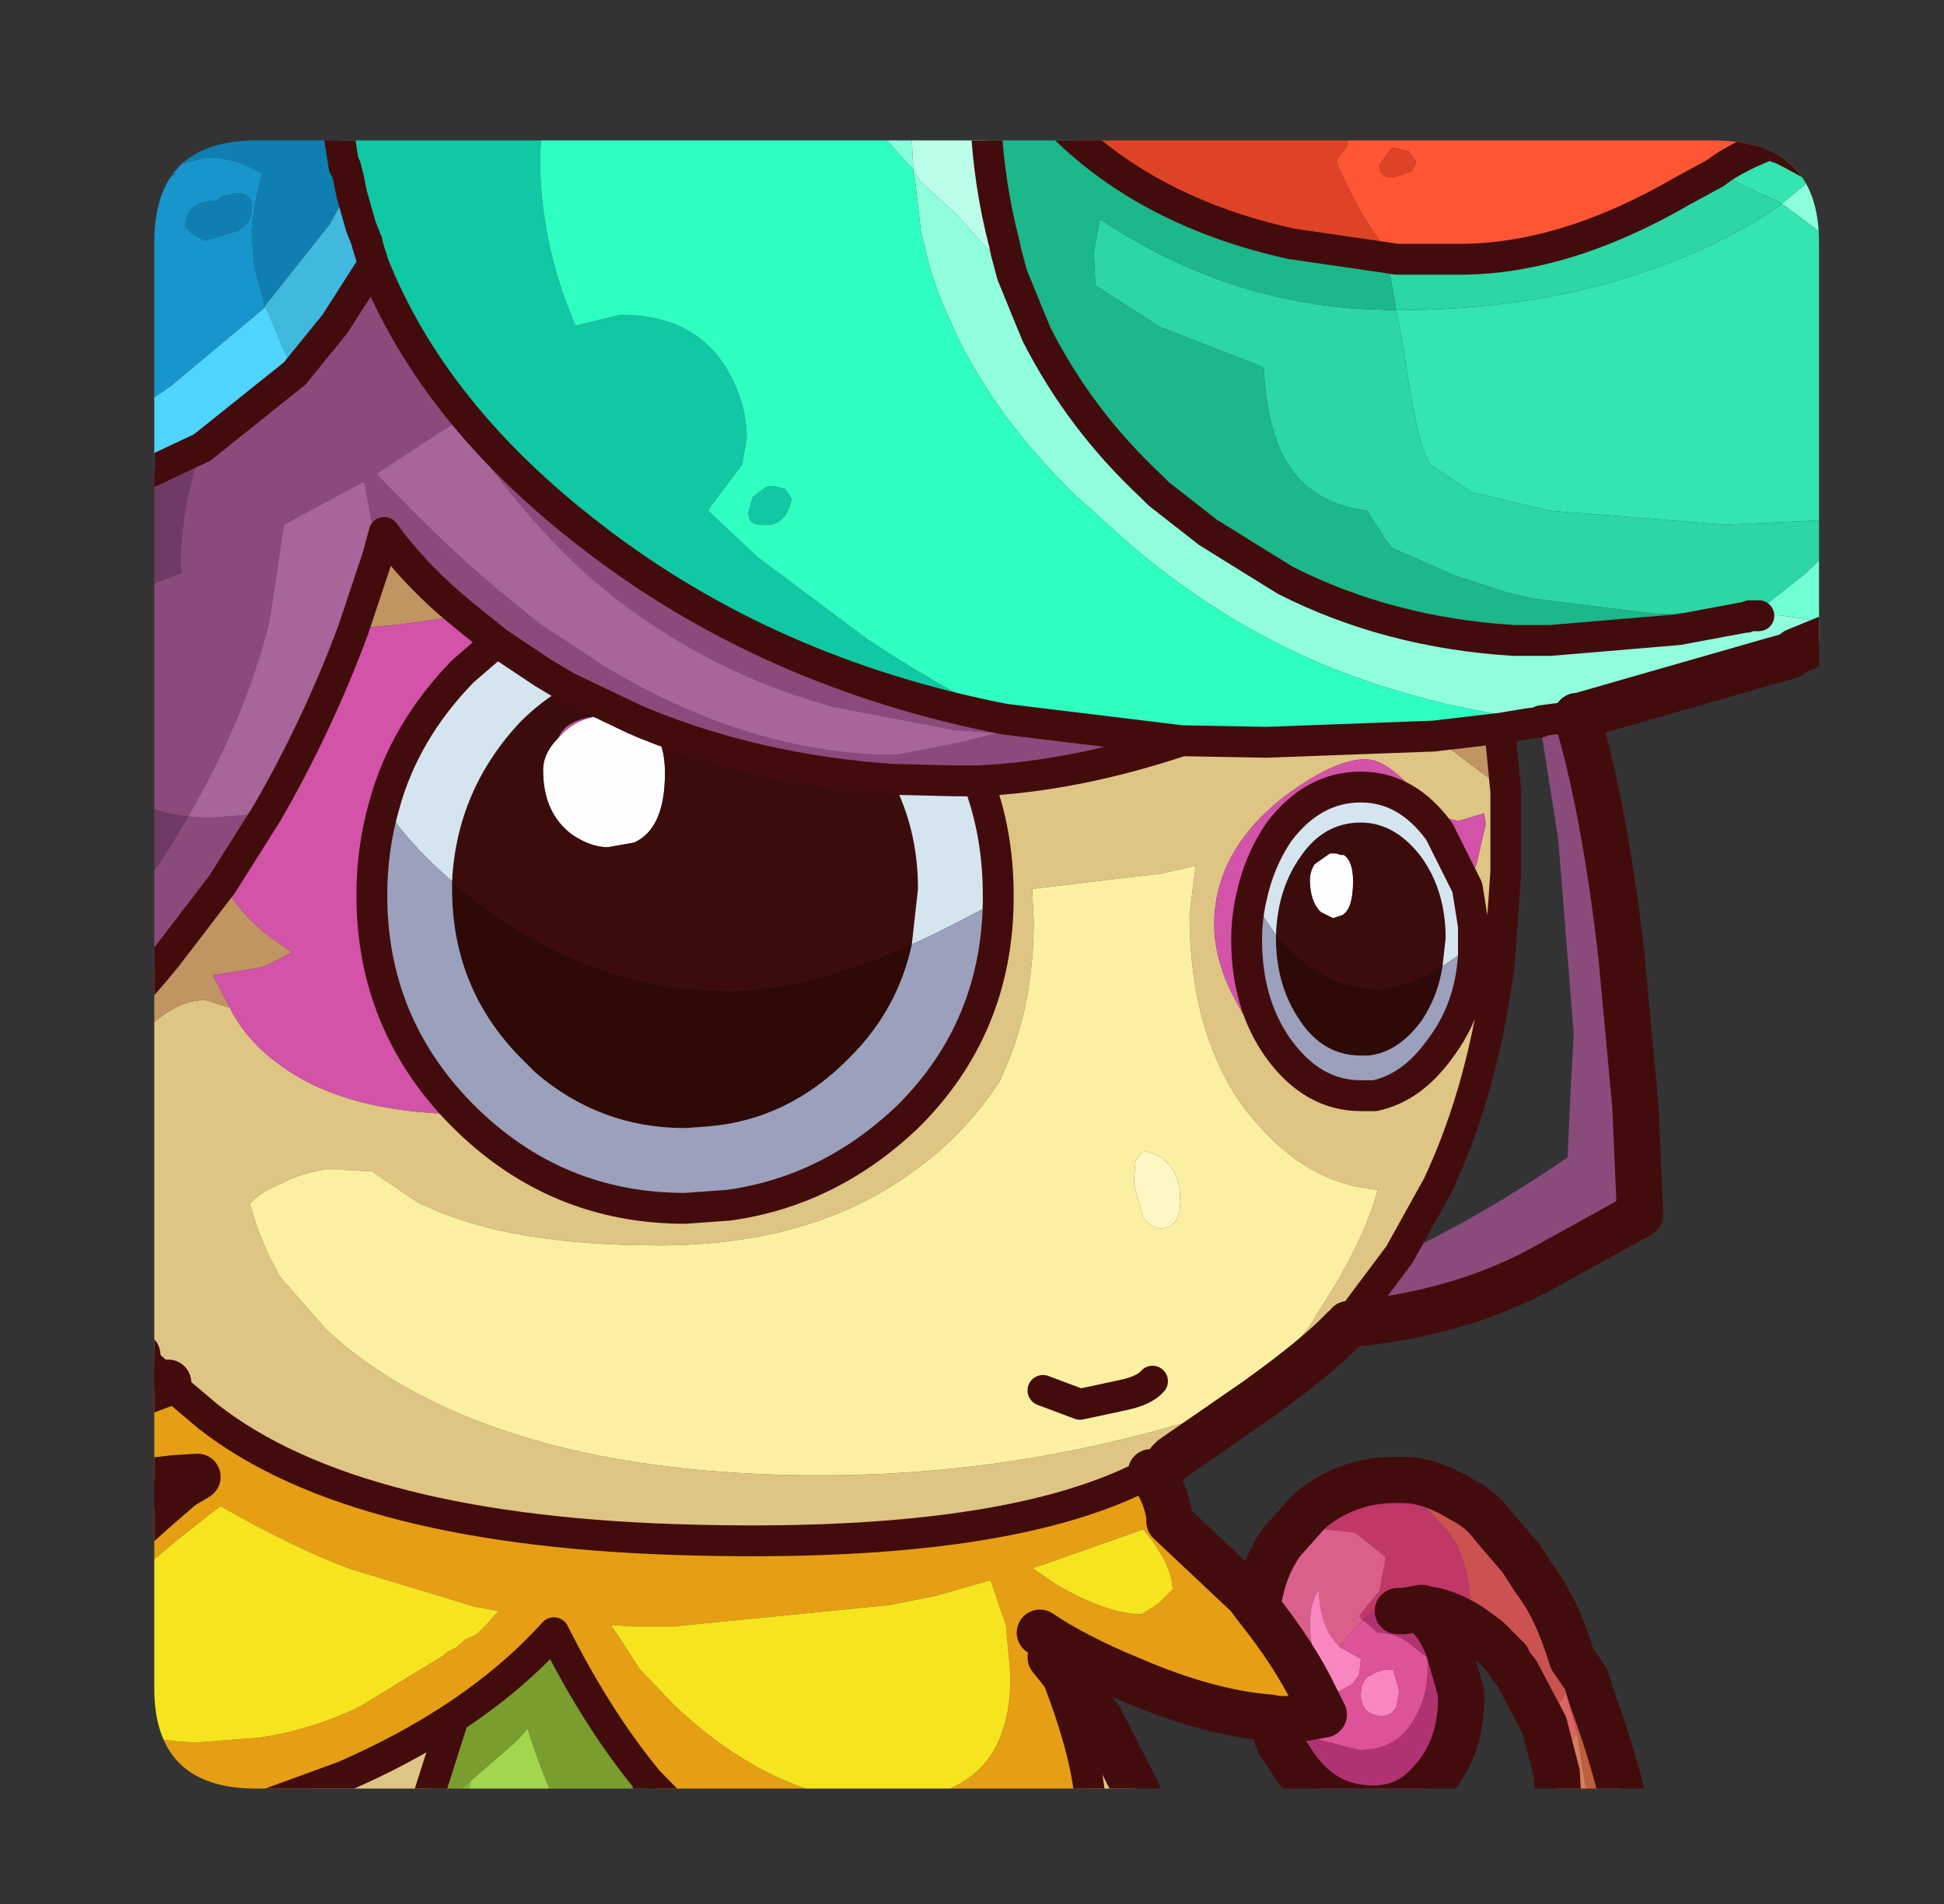 <?xml version="1.0" encoding="UTF-8" standalone="no"?>
<svg xmlns:ffdec="https://www.free-decompiler.com/flash" xmlns:xlink="http://www.w3.org/1999/xlink" ffdec:objectType="frame" height="61.7px" width="63.0px" xmlns="http://www.w3.org/2000/svg">
  <rect width="100%" height="100%" fill="#333333" stroke="none"/>
  <g transform="matrix(1.0, 0.0, 0.0, 1.0, 5.0, 4.55)">
    <clipPath id="clipPath0" transform="matrix(1.0, 0.0, 0.0, 1.0, 0.0, 0.0)">
      <path d="M50.5 0.0 Q53.95 0.0 53.95 3.3 L53.95 50.15 Q53.95 53.4 50.5 53.4 L3.3 53.4 Q0.0 53.4 0.0 50.15 L0.0 3.3 Q0.0 0.0 3.3 0.0 L50.5 0.0" fill="#000000" fill-rule="evenodd" stroke="none"/>
    </clipPath>
    <g clip-path="url(#clipPath0)">
      <use ffdec:characterId="94" height="61.7" transform="matrix(1.0, 0.0, 0.0, 1.0, -5.0, -4.55)" width="63.0" xlink:href="#shape1"/>
    </g>
    <use ffdec:characterId="95" height="53.4" transform="matrix(1.0, 0.0, 0.0, 1.0, 0.0, 0.0)" width="53.95" xlink:href="#shape2"/>
  </g>
  <defs>
    <g id="shape1" transform="matrix(1.0, 0.0, 0.0, 1.0, 5.0, 4.55)">
      <path d="M24.6 -1.2 Q24.25 -1.25 24.0 -1.5 23.75 -1.85 23.75 -2.35 L23.8 -2.8 23.95 -2.95 24.3 -3.2 24.65 -3.25 24.75 -3.2 25.1 -3.0 25.2 -2.9 25.3 -2.8 25.55 -2.15 25.55 -2.0 25.45 -1.45 Q25.3 -1.2 24.75 -1.2 L24.6 -1.2 M15.55 18.75 L15.9 18.9 Q16.55 19.3 16.55 20.5 16.55 22.3 15.55 22.75 L14.7 22.9 Q14.15 22.9 13.55 22.5 12.6 21.8 12.6 20.4 12.6 19.85 13.1 19.35 L13.15 19.3 Q13.65 18.75 14.4 18.65 L14.7 18.6 15.1 18.65 15.5 18.75 15.55 18.75 M37.45 23.95 Q37.45 23.7 37.6 23.45 L38.1 23.1 38.3 23.1 38.45 23.15 38.55 23.15 Q38.85 23.35 38.85 24.0 38.85 24.9 38.5 25.1 L38.2 25.2 37.8 25.0 Q37.45 24.65 37.45 23.95" fill="#ffffff" fill-rule="evenodd" stroke="none"/>
      <path d="M38.7 38.35 L38.55 38.5 Q37.7 39.4 35.75 40.8 L33.0 42.7 32.9 42.8 32.3 43.15 Q27.75 45.6 17.55 45.35 6.55 45.1 1.75 41.35 L0.45 40.25 0.4 40.2 -0.55 39.35 -0.7 38.95 Q-2.0 35.85 -2.0 33.35 -2.0 30.95 -0.65 29.2 L-0.25 28.8 Q0.7 27.85 1.65 27.85 L2.45 28.1 2.55 28.3 Q3.1 29.25 4.0 29.9 6.1 31.5 9.95 31.55 L10.0 31.6 Q13.0 34.6 17.2 34.6 L18.6 34.5 Q21.9 34.05 24.45 31.6 27.3 28.75 27.35 24.65 L27.35 24.45 Q27.35 22.45 26.7 20.75 29.85 20.6 33.3 19.45 L36.05 19.5 41.45 19.3 43.7 21.0 43.8 21.1 43.8 23.7 43.6 26.55 Q43.1 30.65 41.6 33.85 L40.35 36.1 38.7 38.3 38.7 38.35 M29.05 49.15 L30.65 51.15 31.85 53.5 31.85 53.95 31.75 55.15 31.15 55.15 30.25 55.05 30.35 54.25 Q30.35 52.65 29.35 50.0 L29.05 49.15 M32.25 55.05 L32.45 56.4 31.6 56.4 31.75 55.15 32.05 55.1 32.25 55.05 M7.9 56.4 L6.5 56.4 Q6.65 55.65 6.95 55.0 L6.55 55.15 6.3 55.35 Q4.35 56.5 2.5 56.35 L1.7 56.25 1.8 54.85 1.9 54.55 6.15 53.0 Q8.1 52.15 9.7 51.1 L8.65 54.4 7.9 56.4 M1.7 56.4 L1.1 56.4 1.2 56.0 1.45 56.15 1.7 56.25 1.7 56.4 M42.55 24.2 L42.85 23.45 43.15 22.15 43.1 21.8 42.25 22.05 41.45 21.85 40.75 21.0 Q39.9 20.05 39.25 20.05 38.2 20.05 36.5 21.35 34.35 23.1 34.35 25.4 34.35 26.45 34.9 27.6 L35.25 28.25 35.8 29.1 Q36.4 29.95 37.1 30.3 38.25 31.05 39.65 31.05 41.2 31.05 42.15 29.6 42.9 28.55 42.9 27.35 L42.85 26.75 42.75 26.4 42.75 26.05 42.85 25.75 43.0 25.4 42.85 25.45 42.75 25.45 42.55 24.2 M33.75 23.5 L32.65 23.75 28.45 24.25 28.5 25.3 Q28.5 28.15 27.45 30.35 L27.45 30.4 Q26.3 32.2 24.6 33.4 21.35 35.8 16.35 35.8 11.55 35.8 8.85 34.55 L8.6 34.45 7.05 33.4 6.05 33.35 5.5 33.35 Q4.75 33.45 4.0 33.85 3.4 34.1 3.1 34.45 3.45 35.75 4.1 36.85 L5.55 38.5 Q6.55 39.45 7.9 40.25 13.0 43.25 21.6 43.25 26.55 43.25 31.3 42.1 L32.3 41.85 32.65 41.75 33.75 41.45 Q34.15 41.2 34.5 41.05 L36.25 40.0 37.1 38.85 37.45 38.4 38.35 36.95 Q39.3 35.3 39.65 34.0 37.35 33.8 35.65 31.75 L35.35 31.4 Q33.55 28.95 33.55 25.05 L33.75 23.5" fill="#e0c685" fill-rule="evenodd" stroke="none"/>
      <path d="M31.6 56.4 L30.0 56.4 30.25 55.05 31.15 55.15 31.75 55.15 31.6 56.4 M6.5 56.4 L1.7 56.4 1.7 56.25 2.5 56.35 Q4.35 56.5 6.3 55.35 L6.55 55.15 6.95 55.0 Q6.65 55.65 6.5 56.4 M33.75 23.5 L33.55 25.05 Q33.55 28.95 35.35 31.4 L35.65 31.75 Q37.35 33.8 39.65 34.0 39.3 35.3 38.35 36.95 L37.45 38.4 37.1 38.85 36.25 40.0 34.5 41.05 Q34.15 41.2 33.75 41.45 L32.65 41.75 32.3 41.85 31.3 42.1 Q26.55 43.25 21.6 43.25 13.0 43.25 7.9 40.25 6.55 39.45 5.55 38.5 L4.1 36.85 Q3.45 35.75 3.1 34.45 3.4 34.1 4.0 33.85 4.75 33.45 5.5 33.35 L6.05 33.35 7.05 33.4 8.6 34.45 8.85 34.55 Q11.55 35.8 16.35 35.8 21.35 35.8 24.6 33.4 26.3 32.2 27.45 30.4 L27.45 30.35 Q28.5 28.15 28.5 25.3 L28.45 24.25 32.65 23.75 33.75 23.5 M31.8 33.05 L31.75 33.7 31.75 33.85 32.05 34.9 Q32.35 35.25 32.6 35.25 33.25 35.25 33.25 34.35 33.25 33.55 32.85 33.15 L32.65 32.95 32.15 32.75 32.05 32.75 31.8 33.05 M32.35 40.2 Q32.1 40.5 31.4 40.65 L30.0 40.95 28.8 40.5 30.0 40.95 31.4 40.65 Q32.1 40.5 32.35 40.2" fill="#fcf1a2" fill-rule="evenodd" stroke="none"/>
      <path d="M36.55 45.4 L37.35 44.5 37.45 44.4 37.5 44.35 Q38.7 43.4 40.2 43.4 L40.7 43.75 41.95 45.1 42.2 45.5 42.25 45.6 Q42.65 46.45 42.65 47.55 L42.65 47.75 42.65 48.15 Q41.85 47.65 41.25 47.6 L41.1 47.55 41.1 47.5 40.5 47.65 40.3 47.65 40.25 47.55 40.25 47.35 Q39.65 47.5 39.15 47.95 L39.05 47.8 39.7 47.0 39.9 45.95 39.9 45.9 39.1 45.25 38.9 45.1 37.9 45.0 Q37.15 44.95 36.55 45.4" fill="#c23768" fill-rule="evenodd" stroke="none"/>
      <path d="M35.75 47.55 Q35.9 46.3 36.55 45.4 37.15 44.95 37.9 45.0 L38.9 45.1 39.1 45.25 39.9 45.9 39.9 45.95 39.7 47.0 39.05 47.8 39.15 47.95 38.4 48.8 38.15 48.5 Q37.75 47.85 37.75 47.0 L37.75 46.95 Q37.45 47.35 37.45 48.1 37.45 49.0 37.9 49.7 L37.9 49.75 37.7 50.15 37.6 50.4 Q36.95 49.05 35.75 47.55 M37.35 51.1 L37.1 51.65 36.7 51.35 36.4 51.15 36.95 51.15 37.35 51.1" fill="#db608c" fill-rule="evenodd" stroke="none"/>
      <path d="M40.2 43.4 L40.45 43.4 Q41.35 43.4 42.4 44.05 43.0 44.35 43.4 44.9 L44.3 45.95 44.75 46.65 Q45.45 47.55 45.95 49.2 L46.4 49.85 46.1 51.55 45.75 50.3 45.05 51.35 44.15 49.65 43.95 49.4 43.85 49.2 43.2 48.55 42.65 48.15 42.65 47.75 42.65 47.55 Q42.65 46.45 42.25 45.6 L42.2 45.5 41.95 45.1 40.7 43.75 40.2 43.4" fill="#cd5151" fill-rule="evenodd" stroke="none"/>
      <path d="M41.05 47.55 L41.15 47.65 Q41.75 48.2 42.0 49.05 L42.35 50.3 Q42.4 52.05 41.4 53.15 40.65 54.05 39.5 54.05 37.9 54.05 36.95 52.65 L37.1 51.65 39.05 52.15 Q40.25 52.15 40.8 51.2 41.35 50.3 41.25 49.15 L40.8 48.8 Q40.3 48.35 39.65 48.35 L39.25 48.0 39.15 47.95 Q39.65 47.5 40.25 47.35 L40.25 47.55 40.3 47.65 40.5 47.65 41.05 47.55" fill="#b13271" fill-rule="evenodd" stroke="none"/>
      <path d="M38.4 48.8 L39.1 49.2 39.1 49.25 39.05 49.7 38.85 50.0 38.4 50.25 38.4 50.3 37.9 49.7 Q37.45 49.0 37.45 48.1 37.45 47.35 37.75 46.95 L37.75 47.0 Q37.75 47.85 38.15 48.5 L38.4 48.8 M39.85 49.55 L40.15 49.55 40.35 50.25 40.25 50.75 Q40.1 51.05 39.75 51.05 39.1 51.0 39.1 50.35 39.1 50.05 39.25 49.85 L39.35 49.75 39.4 49.75 39.55 49.65 39.85 49.55" fill="#fa87c0" fill-rule="evenodd" stroke="none"/>
      <path d="M39.15 47.95 L39.25 48.0 39.65 48.35 Q40.3 48.35 40.8 48.8 L41.25 49.15 Q41.35 50.3 40.8 51.2 40.25 52.15 39.05 52.15 L37.1 51.65 37.35 51.1 37.9 51.0 37.6 50.4 37.7 50.15 37.9 49.75 37.9 49.7 38.4 50.3 38.4 50.25 38.85 50.0 39.05 49.7 39.1 49.25 39.1 49.2 38.4 48.8 39.15 47.95 M39.85 49.55 L39.55 49.65 39.4 49.75 39.35 49.75 39.25 49.85 Q39.1 50.05 39.1 50.35 39.1 51.0 39.75 51.05 40.1 51.05 40.25 50.75 L40.35 50.25 40.15 49.55 39.85 49.55" fill="#de5398" fill-rule="evenodd" stroke="none"/>
      <path d="M41.1 47.55 L41.05 47.55 40.5 47.65 41.1 47.5 41.1 47.55" fill="#f96fa0" fill-rule="evenodd" stroke="none"/>
      <path d="M46.4 49.85 L46.6 50.5 Q47.8 53.75 48.05 56.4 L46.7 56.4 46.7 56.2 46.6 54.65 46.1 51.55 46.4 49.85" fill="#bf603d" fill-rule="evenodd" stroke="none"/>
      <path d="M45.45 52.9 L45.15 51.75 45.05 51.35 45.75 50.3 46.1 51.55 45.45 52.9" fill="#e06464" fill-rule="evenodd" stroke="none"/>
      <path d="M46.7 56.4 L45.55 56.4 45.65 55.15 45.5 53.8 45.45 52.9 46.1 51.55 46.6 54.65 46.7 56.2 46.7 56.4" fill="#d77d5c" fill-rule="evenodd" stroke="none"/>
      <path d="M36.95 52.65 L36.45 51.9 36.15 51.1 36.4 51.15 36.7 51.35 37.1 51.65 36.95 52.65" fill="#d9497c" fill-rule="evenodd" stroke="none"/>
      <path d="M14.5 56.4 L10.15 56.4 9.65 56.0 10.1 54.3 10.25 53.15 11.75 51.85 12.1 51.45 Q12.95 54.25 14.5 56.4" fill="#a4d74e" fill-rule="evenodd" stroke="none"/>
      <path d="M10.15 56.4 L7.9 56.4 8.65 54.4 10.25 53.15 10.1 54.3 9.65 56.0 10.15 56.4" fill="#87b638" fill-rule="evenodd" stroke="none"/>
      <path d="M16.0 53.15 L16.05 56.4 14.5 56.4 Q12.95 54.25 12.1 51.45 L11.75 51.85 10.25 53.15 8.65 54.4 9.7 51.1 Q11.6 49.85 12.95 48.35 14.35 51.15 16.0 53.15" fill="#799f2d" fill-rule="evenodd" stroke="none"/>
      <path d="M-4.25 28.6 L-4.25 12.35 -1.45 11.35 -1.0 11.15 1.55 9.95 Q0.85 11.85 0.85 13.85 L0.9 14.0 Q-1.65 15.05 -3.9 15.55 -3.8 18.85 -1.85 20.55 -0.55 21.75 1.1 21.9 L0.6 22.75 Q-1.35 25.9 -4.25 28.6" fill="#703a65" fill-rule="evenodd" stroke="none"/>
      <path d="M27.5 -2.65 L27.65 -2.6 28.1 -2.0 29.25 -0.65 27.7 -2.4 27.5 -2.65 M46.1 18.65 Q47.0 21.65 47.55 26.45 L48.0 31.3 48.15 34.8 44.8 36.65 Q42.1 38.05 38.7 38.35 L38.7 38.3 40.35 36.1 Q42.95 34.9 45.8 32.95 L45.9 30.8 46.0 28.95 45.5 22.65 44.9 18.85 44.95 18.8 46.1 18.65 M-4.25 31.15 L-4.25 28.6 Q-1.35 25.9 0.6 22.75 L1.1 21.9 Q-0.55 21.75 -1.85 20.55 -3.8 18.85 -3.9 15.55 -1.65 15.05 0.9 14.0 L0.85 13.85 Q0.85 11.85 1.55 9.95 L4.05 7.95 4.55 7.55 5.85 5.95 7.1 4.0 Q9.05 8.9 14.2 12.85 19.9 17.25 27.55 18.75 L33.3 19.45 Q29.85 20.6 26.7 20.75 L25.95 20.75 23.9 20.7 Q19.6 20.4 15.9 18.9 L15.55 18.75 13.35 17.7 12.6 17.25 11.1 16.25 10.05 15.4 Q8.5 14.15 7.45 12.7 L7.25 13.45 6.8 11.05 4.2 12.45 3.8 15.15 3.7 15.7 Q2.95 18.7 1.1 21.9 L1.7 21.95 3.65 21.8 2.2 24.1 0.4 26.45 Q-1.85 29.2 -4.25 31.15 M23.4 19.9 L24.1 19.9 26.15 19.5 27.3 19.2 25.9 19.1 22.0 18.35 Q19.65 17.7 17.65 16.6 16.2 15.8 14.9 14.8 L14.6 14.55 Q12.4 12.8 9.8 9.1 L7.2 10.8 Q9.65 13.4 11.8 15.1 L12.3 15.5 12.55 15.7 14.6 17.05 Q19.0 19.7 23.4 19.9" fill="#8a4b7c" fill-rule="evenodd" stroke="none"/>
      <path d="M32.3 43.15 Q32.8 43.85 32.9 44.6 L32.9 44.75 35.45 47.15 35.75 47.55 Q36.95 49.05 37.6 50.4 L37.9 51.0 37.35 51.1 36.95 51.15 36.4 51.15 36.15 51.1 Q34.15 50.95 31.6 49.85 29.8 49.1 28.7 48.35 L29.05 49.15 29.35 50.0 Q30.35 52.65 30.35 54.25 L30.25 55.05 30.0 56.4 19.5 56.4 18.1 55.3 16.0 53.15 Q14.35 51.15 12.95 48.35 11.6 49.85 9.7 51.1 8.1 52.15 6.15 53.0 L1.9 54.55 1.8 54.55 1.6 54.6 -2.05 55.05 -4.25 54.85 -4.25 48.45 -2.55 46.65 0.2 44.2 0.9 43.6 1.4 43.3 0.6 43.35 -0.65 43.5 -3.1 43.25 -4.1 42.9 Q-2.05 41.1 0.45 40.25 L1.75 41.35 Q6.55 45.1 17.55 45.35 27.75 45.6 32.3 43.15 M-1.5 47.4 Q-2.0 48.45 -2.0 49.3 -2.0 51.9 1.45 51.9 L3.4 51.75 Q5.1 51.5 6.65 50.75 L9.35 49.1 Q9.5 48.95 9.75 48.85 L10.1 48.55 10.25 48.5 10.45 48.4 10.8 48.05 11.15 47.65 10.65 47.55 10.35 47.5 10.2 47.45 6.4 46.3 Q4.6 45.65 2.15 44.25 L1.75 44.55 Q-0.45 46.25 -1.5 47.4 M15.55 48.15 L14.8 48.1 15.75 49.55 16.85 50.7 Q20.15 53.8 23.55 53.8 L24.9 53.7 25.1 53.65 Q26.2 53.35 26.85 52.65 27.75 51.65 27.75 49.75 L27.6 48.1 27.1 46.65 25.35 47.15 23.85 47.45 16.8 48.15 15.55 48.15 M28.45 46.25 L29.25 46.8 Q30.9 47.75 32.0 47.75 L32.55 47.4 33.0 46.95 Q33.0 46.15 32.05 45.0 L28.8 46.15 28.45 46.25" fill="#e79f15" fill-rule="evenodd" stroke="none"/>
      <path d="M-1.5 47.4 Q-0.45 46.25 1.75 44.55 L2.15 44.25 Q4.6 45.65 6.4 46.3 L10.2 47.45 10.35 47.5 10.65 47.55 11.15 47.65 10.8 48.05 10.45 48.4 10.25 48.5 10.1 48.55 9.75 48.85 Q9.5 48.95 9.35 49.1 L6.65 50.75 Q5.1 51.5 3.4 51.75 L1.45 51.9 Q-2.0 51.9 -2.0 49.3 -2.0 48.45 -1.5 47.4 M15.55 48.15 L16.8 48.15 23.85 47.45 25.35 47.15 27.1 46.65 27.6 48.1 27.75 49.75 Q27.75 51.65 26.85 52.65 26.2 53.35 25.1 53.65 L24.9 53.7 23.55 53.8 Q20.15 53.8 16.85 50.7 L15.75 49.55 14.8 48.1 15.55 48.15 M28.45 46.25 L28.8 46.15 32.05 45.0 Q33.0 46.15 33.0 46.95 L32.55 47.4 32.0 47.75 Q30.9 47.75 29.25 46.8 L28.45 46.25" fill="#f7e51f" fill-rule="evenodd" stroke="none"/>
      <path d="M13.35 17.7 L15.55 18.75 15.5 18.75 15.1 18.65 14.85 18.6 14.7 18.6 14.4 18.65 Q13.35 18.75 13.1 19.35 12.6 19.85 12.6 20.4 12.6 21.8 13.55 22.5 14.15 22.9 14.7 22.9 L15.55 22.75 Q16.55 22.3 16.55 20.5 16.55 19.3 15.9 18.9 19.6 20.4 23.9 20.7 24.75 22.3 24.75 24.25 L24.55 26.05 Q21.05 27.55 18.55 27.55 L16.75 27.45 15.6 27.2 Q12.65 26.45 10.05 24.35 L9.65 24.0 Q9.8 21.05 11.85 18.85 12.55 18.15 13.35 17.7 M36.35 25.75 Q36.4 24.25 37.15 23.2 37.9 22.1 39.1 22.1 40.2 22.1 41.05 23.2 41.85 24.3 41.85 25.85 L41.75 26.75 Q40.5 27.5 39.55 27.5 L38.9 27.4 Q37.65 27.15 36.5 25.9 L36.35 25.75 M37.45 23.95 Q37.45 24.65 37.8 25.0 L38.2 25.2 38.5 25.1 Q38.85 24.9 38.85 24.0 38.85 23.35 38.55 23.15 L38.45 23.15 38.3 23.1 38.1 23.1 37.6 23.45 Q37.45 23.7 37.45 23.95" fill="#3c0c0c" fill-rule="evenodd" stroke="none"/>
      <path d="M41.75 26.75 Q41.6 27.75 41.05 28.55 40.3 29.55 39.35 29.65 L39.1 29.65 Q37.9 29.65 37.15 28.55 36.35 27.4 36.35 25.85 L36.35 25.75 36.5 25.9 Q37.65 27.15 38.9 27.4 L39.55 27.5 Q40.5 27.5 41.75 26.75 M24.55 26.05 Q24.1 28.15 22.55 29.7 20.55 31.75 17.9 31.95 L17.2 32.0 Q14.45 32.0 12.35 30.2 L11.85 29.7 Q9.65 27.45 9.65 24.25 L9.65 24.0 10.05 24.35 Q12.65 26.45 15.6 27.2 L16.75 27.45 18.55 27.55 Q21.05 27.55 24.55 26.05" fill="#2f0906" fill-rule="evenodd" stroke="none"/>
      <path d="M11.1 16.25 L12.6 17.25 13.35 17.7 Q12.55 18.15 11.85 18.85 9.8 21.05 9.65 24.0 8.2 22.75 7.45 21.55 8.1 19.15 10.0 17.2 L11.1 16.25 M23.9 20.7 L25.95 20.75 26.7 20.75 Q27.35 22.45 27.35 24.45 L27.35 24.65 25.4 25.65 24.55 26.05 24.75 24.25 Q24.75 22.3 23.9 20.7 M35.55 24.55 Q35.8 23.35 36.45 22.4 37.55 20.95 39.1 20.95 40.6 20.95 41.65 22.4 L42.55 24.2 42.75 25.45 42.75 25.9 42.75 26.05 42.05 26.55 41.75 26.75 41.85 25.85 Q41.85 24.3 41.05 23.2 40.2 22.1 39.1 22.1 37.9 22.1 37.15 23.2 36.4 24.25 36.35 25.75 L35.55 24.55" fill="#d6e6f0" fill-rule="evenodd" stroke="none"/>
      <path d="M42.75 26.4 Q42.65 28.15 41.65 29.45 40.75 30.7 39.55 30.95 L39.1 30.95 Q37.55 30.95 36.45 29.45 35.4 28.0 35.4 25.9 35.4 25.2 35.55 24.55 L36.35 25.75 36.35 25.85 Q36.35 27.4 37.15 28.55 37.9 29.65 39.1 29.65 L39.35 29.65 Q40.3 29.55 41.05 28.55 41.6 27.75 41.75 26.75 L42.05 26.55 42.75 26.05 42.75 26.4 M27.35 24.65 Q27.3 28.75 24.45 31.6 21.9 34.05 18.6 34.5 L17.2 34.6 Q13.0 34.6 10.0 31.6 L9.95 31.55 Q7.05 28.6 7.05 24.45 7.05 22.95 7.45 21.55 8.2 22.75 9.65 24.0 L9.65 24.25 Q9.65 27.45 11.85 29.7 L12.35 30.2 Q14.45 32.0 17.2 32.0 L17.9 31.95 Q20.55 31.75 22.55 29.7 24.1 28.15 24.55 26.05 L25.4 25.65 27.35 24.65" fill="#9ca2bd" fill-rule="evenodd" stroke="none"/>
      <path d="M1.1 21.9 Q2.95 18.7 3.7 15.7 L3.8 15.15 4.2 12.45 6.8 11.05 7.25 13.45 6.45 15.85 Q5.3 18.95 3.65 21.8 L1.7 21.95 1.1 21.9 M23.4 19.9 Q19.0 19.7 14.6 17.05 L12.55 15.7 12.3 15.5 11.8 15.1 Q9.65 13.4 7.2 10.8 L9.8 9.1 Q12.4 12.8 14.6 14.55 L14.9 14.8 Q16.2 15.8 17.65 16.6 19.65 17.7 22.0 18.35 L25.9 19.1 27.3 19.2 26.15 19.5 24.1 19.9 23.4 19.9" fill="#a8659a" fill-rule="evenodd" stroke="none"/>
      <path d="M-0.55 39.35 Q-2.85 37.15 -4.25 34.95 L-4.25 31.15 Q-1.85 29.2 0.4 26.45 L2.2 24.1 2.6 24.65 Q3.15 25.4 3.95 25.95 L4.45 26.3 3.8 26.65 3.45 26.8 1.9 27.05 2.45 28.1 1.65 27.85 Q0.7 27.85 -0.25 28.8 L-0.65 29.2 Q-2.0 30.95 -2.0 33.35 -2.0 35.85 -0.7 38.95 L-0.55 39.35 M41.45 19.3 L43.6 19.05 43.8 21.1 43.7 21.0 41.45 19.3 M7.25 13.45 L7.45 12.7 Q8.5 14.15 10.05 15.4 L7.8 15.7 7.2 15.75 6.45 15.85 7.25 13.45" fill="#c29661" fill-rule="evenodd" stroke="none"/>
      <path d="M10.05 15.4 L11.1 16.25 10.0 17.2 Q8.1 19.15 7.45 21.55 7.05 22.95 7.05 24.45 7.05 28.6 9.95 31.55 6.1 31.5 4.0 29.9 3.1 29.25 2.55 28.3 L2.45 28.1 1.9 27.05 3.45 26.8 3.8 26.65 4.45 26.3 3.95 25.95 Q3.15 25.4 2.6 24.65 L2.2 24.1 3.65 21.8 Q5.3 18.95 6.45 15.85 L7.2 15.75 7.8 15.7 10.05 15.4 M42.55 24.2 L41.65 22.4 Q40.6 20.95 39.1 20.95 37.55 20.95 36.45 22.4 35.8 23.35 35.55 24.55 35.4 25.2 35.4 25.9 35.4 28.0 36.45 29.45 37.55 30.95 39.1 30.95 L39.55 30.95 Q40.75 30.7 41.65 29.45 42.65 28.15 42.75 26.4 L42.85 26.75 42.9 27.35 Q42.9 28.55 42.15 29.6 41.2 31.05 39.65 31.05 38.25 31.05 37.1 30.3 36.4 29.95 35.8 29.1 L35.25 28.25 34.9 27.6 Q34.35 26.45 34.35 25.4 34.35 23.1 36.5 21.35 38.2 20.05 39.25 20.05 39.9 20.05 40.75 21.0 L41.45 21.85 42.25 22.05 43.1 21.8 43.15 22.15 42.85 23.45 42.55 24.2 M42.75 26.05 L42.75 25.9 42.75 25.45 42.85 25.45 43.0 25.4 42.85 25.75 42.75 26.05 M14.4 18.65 Q13.65 18.75 13.15 19.3 L13.1 19.35 Q13.35 18.75 14.4 18.65 M15.1 18.65 L14.7 18.6 14.85 18.6 15.1 18.65" fill="#d453aa" fill-rule="evenodd" stroke="none"/>
      <path d="M31.8 33.05 L32.05 32.75 32.15 32.75 32.65 32.95 32.85 33.15 Q33.25 33.55 33.25 34.35 33.25 35.25 32.6 35.25 32.35 35.25 32.05 34.9 L31.75 33.85 31.75 33.7 31.8 33.05" fill="#fff8c6" fill-rule="evenodd" stroke="none"/>
      <path d="M6.15 0.85 L6.0 0.55 5.95 0.5 Q5.15 -0.4 4.75 -1.25 4.5 -1.65 4.4 -2.0 0.7 -2.1 -0.5 -3.8 L6.0 -3.8 5.9 -2.4 5.9 -2.15 5.9 -2.1 5.95 -0.95 6.0 -0.1 6.15 0.85" fill="#066195" fill-rule="evenodd" stroke="none"/>
      <path d="M-0.5 -3.8 Q0.7 -2.1 4.4 -2.0 4.5 -1.65 4.75 -1.25 5.15 -0.4 5.95 0.5 L6.0 0.55 6.15 0.85 6.2 0.85 6.3 1.25 6.35 1.5 5.7 2.7 3.6 5.35 3.6 5.4 3.25 4.15 3.2 3.6 3.15 2.9 3.25 2.15 3.45 1.2 3.5 1.05 3.45 1.05 Q2.6 0.55 1.7 0.55 L0.5 0.85 0.7 1.1 -0.6 1.8 Q-2.45 2.65 -4.25 2.95 L-4.25 -3.8 -0.5 -3.8 M3.15 2.05 L3.15 2.3 Q3.15 2.7 2.65 2.95 L1.65 3.25 1.25 3.05 1.0 2.8 Q1.0 2.05 1.85 1.95 L2.0 1.95 2.15 1.85 2.2 1.8 2.5 1.75 2.6 1.7 Q3.1 1.7 3.15 2.05" fill="#0e80b1" fill-rule="evenodd" stroke="none"/>
      <path d="M3.6 5.35 L5.7 2.7 6.35 1.5 6.4 1.75 6.7 2.8 6.9 3.3 6.9 3.35 7.1 4.0 5.85 5.95 4.55 7.55 4.5 7.5 3.8 5.85 3.6 5.35" fill="#41bae0" fill-rule="evenodd" stroke="none"/>
      <path d="M-4.25 2.95 Q-2.45 2.65 -0.6 1.8 L0.7 1.1 0.5 0.85 1.7 0.55 Q2.6 0.55 3.45 1.05 L3.5 1.05 3.45 1.2 3.25 2.15 3.15 2.9 3.2 3.6 3.25 4.15 3.6 5.4 0.55 7.95 Q-1.75 9.55 -4.25 10.5 L-4.25 2.95 M3.15 2.05 Q3.1 1.7 2.6 1.7 L2.5 1.75 2.2 1.8 2.15 1.85 2.0 1.95 1.85 1.95 Q1.0 2.05 1.0 2.8 L1.25 3.05 1.65 3.25 2.65 2.95 Q3.15 2.7 3.15 2.3 L3.15 2.05" fill="#1896cd" fill-rule="evenodd" stroke="none"/>
      <path d="M3.6 5.4 L3.6 5.35 3.8 5.85 4.5 7.5 4.55 7.55 4.05 7.95 1.55 9.95 -1.0 11.15 -1.45 11.35 -4.25 12.35 -4.25 10.5 Q-1.75 9.55 0.55 7.95 L3.6 5.4" fill="#4fd5ff" fill-rule="evenodd" stroke="none"/>
      <path d="M52.8 -0.1 L52.9 -0.1 52.75 0.0 52.7 0.0 52.8 -0.1" fill="#ff9858" fill-rule="evenodd" stroke="none"/>
      <path d="M27.3 -2.9 L27.5 -2.65 27.7 -2.4 27.6 -2.4 26.95 -2.5 27.0 -2.85 27.0 -2.9 27.3 -2.9 M52.75 0.0 L53.15 0.2 54.25 0.8 54.2 0.85 52.75 2.05 55.05 3.75 55.35 4.0 56.95 5.5 57.25 5.9 57.25 10.1 56.55 11.05 55.35 12.25 50.9 12.45 45.25 12.0 42.9 11.45 42.7 11.4 41.35 10.5 Q41.0 10.05 40.6 7.55 L40.5 6.8 40.25 5.5 Q44.4 5.5 47.85 4.4 50.7 3.5 52.75 2.05 L50.85 1.15 50.6 1.05 Q51.3 0.5 52.7 0.0 L52.75 0.0" fill="#34e5b2" fill-rule="evenodd" stroke="none"/>
      <path d="M54.25 0.8 L57.25 3.0 57.25 5.9 56.95 5.5 55.35 4.0 55.05 3.75 52.75 2.05 54.2 0.85 54.25 0.8 M57.25 10.1 L57.25 12.1 55.35 12.25 56.55 11.05 57.25 10.1" fill="#8cffdd" fill-rule="evenodd" stroke="none"/>
      <path d="M52.75 2.05 Q50.7 3.5 47.85 4.4 44.4 5.5 40.25 5.5 L40.5 6.8 40.6 7.55 Q41.0 10.05 41.35 10.5 L42.7 11.4 42.9 11.45 45.25 12.0 50.9 12.45 55.35 12.25 53.55 14.0 52.1 15.15 51.9 15.25 52.1 15.35 52.0 15.4 51.7 15.4 51.6 15.45 51.55 15.45 51.4 15.25 48.75 15.35 44.7 14.85 43.85 14.65 43.7 14.6 42.15 14.1 40.1 13.2 39.85 12.85 39.3 12.0 Q37.4 11.75 36.6 10.25 36.05 9.2 35.95 7.35 L32.6 6.05 30.5 4.7 30.45 3.6 30.65 2.55 Q34.45 5.1 38.9 5.45 L40.2 5.5 40.25 5.5 39.95 3.8 40.25 3.85 42.3 3.85 Q45.7 3.85 49.5 1.65 L50.6 1.05 50.85 1.15 52.75 2.05" fill="#2dd7a6" fill-rule="evenodd" stroke="none"/>
      <path d="M57.25 12.1 L57.25 14.5 55.55 15.5 Q55.45 15.5 55.4 15.6 L55.15 15.75 52.8 15.4 52.1 15.35 51.9 15.25 52.1 15.15 53.55 14.0 55.35 12.25 57.25 12.1" fill="#72ffd6" fill-rule="evenodd" stroke="none"/>
      <path d="M24.9 -3.8 L27.1 -3.8 27.05 -3.45 26.9 -3.5 24.9 -3.8 M55.15 15.75 L53.2 16.55 53.0 16.7 52.45 16.85 46.35 18.6 46.1 18.65 44.95 18.8 44.9 18.8 43.55 18.6 42.05 18.3 Q39.85 17.8 37.8 16.95 34.3 15.45 31.35 12.85 L29.8 11.45 Q27.25 8.95 25.95 6.2 L25.8 5.85 Q25.2 4.6 24.95 3.35 L24.85 3.0 24.65 1.25 24.6 1.05 24.6 0.95 24.85 1.35 26.0 2.4 26.85 3.35 27.8 4.35 28.35 5.7 28.6 6.3 Q30.0 9.05 32.3 11.2 L32.55 11.45 34.15 12.7 36.65 14.25 Q40.0 15.95 44.05 16.2 L44.3 16.2 45.25 16.2 49.4 15.85 51.55 15.45 51.6 15.45 51.7 15.4 51.75 15.45 52.0 15.4 52.1 15.35 52.8 15.4 55.15 15.75" fill="#91ffde" fill-rule="evenodd" stroke="none"/>
      <path d="M27.8 4.35 L27.6 3.6 27.55 3.35 Q27.05 1.45 26.95 -0.6 L26.9 -1.6 26.95 -2.5 27.6 -2.4 27.7 -2.4 29.25 -0.65 29.45 -0.45 Q32.3 2.35 36.85 3.35 L39.95 3.8 40.25 5.5 40.2 5.5 38.9 5.45 Q34.45 5.1 30.65 2.55 L30.45 3.6 30.5 4.7 32.6 6.05 35.95 7.35 Q36.05 9.2 36.6 10.25 37.4 11.75 39.3 12.0 L39.85 12.85 40.1 13.2 42.15 14.1 43.7 14.6 43.85 14.65 44.7 14.85 48.75 15.35 51.4 15.25 51.55 15.45 49.4 15.85 45.25 16.2 44.3 16.2 44.05 16.2 Q40.0 15.95 36.65 14.25 L34.15 12.7 32.55 11.45 32.3 11.2 Q30.0 9.05 28.6 6.3 L28.35 5.7 27.8 4.35" fill="#1cb88b" fill-rule="evenodd" stroke="none"/>
      <path d="M6.0 -0.1 L5.95 -0.95 5.9 -2.1 5.9 -2.15 5.9 -2.4 6.0 -3.8 7.0 -3.8 6.8 -3.25 6.45 -2.1 6.0 -0.1" fill="#28f5ba" fill-rule="evenodd" stroke="none"/>
      <path d="M6.35 1.5 L6.3 1.25 6.2 0.85 6.15 0.85 6.0 -0.1 6.45 -2.1 6.8 -3.25 7.0 -3.8 13.25 -3.8 12.65 -1.5 12.5 0.5 Q12.5 3.35 13.65 6.0 L15.1 5.65 Q17.5 5.65 18.55 7.4 19.2 8.5 19.2 9.65 L19.05 10.5 18.0 11.9 17.95 12.0 19.55 13.5 23.1 16.15 Q25.2 17.55 27.55 18.75 19.9 17.25 14.2 12.85 9.05 8.9 7.1 4.0 L6.9 3.35 6.9 3.3 6.7 2.8 6.4 1.75 6.35 1.5 M20.45 11.3 L20.65 11.6 Q20.55 12.3 20.0 12.45 L19.65 12.45 Q19.25 12.45 19.25 12.05 L19.35 11.7 19.4 11.55 Q19.7 11.3 19.9 11.2 L20.1 11.2 20.45 11.3" fill="#10c9a5" fill-rule="evenodd" stroke="none"/>
      <path d="M13.25 -3.8 L14.5 -3.8 14.0 -2.35 14.0 -2.25 13.8 -1.85 15.05 -2.1 17.6 -2.4 19.7 -2.2 Q22.05 -1.7 23.75 0.0 L24.6 0.95 24.6 1.05 24.65 1.25 24.85 3.0 24.95 3.35 Q25.2 4.6 25.8 5.85 L25.95 6.2 Q27.25 8.95 29.8 11.45 L31.35 12.85 Q34.3 15.45 37.8 16.95 39.85 17.8 42.05 18.3 L43.55 18.6 44.9 18.8 44.95 18.8 44.9 18.85 44.5 18.9 43.6 19.05 41.45 19.3 36.05 19.5 33.3 19.45 27.55 18.75 Q25.2 17.55 23.1 16.15 L19.55 13.5 17.95 12.0 18.0 11.9 19.05 10.5 19.2 9.65 Q19.2 8.5 18.55 7.4 17.5 5.65 15.1 5.65 L13.65 6.0 Q12.5 3.35 12.5 0.5 L12.65 -1.5 13.25 -3.8 M20.45 11.3 L20.1 11.2 19.9 11.2 Q19.7 11.3 19.4 11.55 L19.35 11.7 19.25 12.05 Q19.25 12.45 19.65 12.45 L20.0 12.45 Q20.55 12.3 20.65 11.6 L20.45 11.3" fill="#2fffc3" fill-rule="evenodd" stroke="none"/>
      <path d="M14.5 -3.8 L24.9 -3.8 24.85 -3.5 24.75 -3.2 24.65 -3.25 24.3 -3.2 23.95 -2.95 23.8 -2.8 23.75 -2.35 Q23.75 -1.85 24.0 -1.5 24.25 -1.25 24.6 -1.2 L24.55 0.0 24.6 0.95 23.75 0.0 Q22.05 -1.7 19.7 -2.2 L17.6 -2.4 15.05 -2.1 13.8 -1.85 14.0 -2.25 14.0 -2.35 14.5 -3.8" fill="#87ffdc" fill-rule="evenodd" stroke="none"/>
      <path d="M27.05 -3.45 L27.0 -3.35 27.0 -2.9 27.0 -2.85 26.95 -2.5 26.9 -1.6 26.95 -0.6 Q27.05 1.45 27.55 3.35 L27.6 3.6 27.8 4.35 26.85 3.35 26.0 2.4 24.85 1.35 24.6 0.95 24.55 0.0 24.6 -1.2 24.75 -1.2 Q25.3 -1.2 25.45 -1.45 L25.55 -2.0 25.55 -2.15 25.3 -2.8 25.2 -2.9 25.1 -3.0 24.75 -3.2 24.85 -3.5 24.9 -3.8 26.9 -3.5 27.05 -3.45" fill="#bbffeb" fill-rule="evenodd" stroke="none"/>
      <path d="M27.0 -3.35 L27.3 -2.9 27.0 -2.9 27.0 -3.35" fill="#62face" fill-rule="evenodd" stroke="none"/>
      <path d="M30.15 -3.8 L45.45 -3.8 45.8 -3.25 46.0 -2.65 46.0 -2.6 47.6 -2.1 48.0 -1.95 52.3 -0.25 52.8 -0.1 52.7 0.0 Q51.3 0.5 50.6 1.05 L49.5 1.65 Q45.7 3.85 42.3 3.85 L40.25 3.85 Q39.3 2.95 38.35 0.8 L38.3 0.65 38.45 0.45 38.65 0.2 38.85 -0.9 38.5 -1.9 Q37.95 -2.8 36.8 -2.8 L35.5 -2.5 Q34.8 -2.2 34.65 -1.45 L32.2 -1.1 Q31.45 -1.1 30.95 -1.45 30.15 -2.05 30.15 -3.8 M40.65 0.35 L40.25 0.25 40.1 0.25 39.8 0.65 39.7 0.8 Q39.7 1.2 40.15 1.2 L40.75 1.0 40.9 0.7 40.65 0.35" fill="#ff5635" fill-rule="evenodd" stroke="none"/>
      <path d="M54.75 -3.8 L56.0 -3.8 54.65 -2.05 54.35 -1.7 52.8 -0.1 52.3 -0.25 54.75 -3.8" fill="#ffa974" fill-rule="evenodd" stroke="none"/>
      <path d="M45.45 -3.8 L54.75 -3.8 52.3 -0.25 48.0 -1.95 47.6 -2.1 46.0 -2.6 46.0 -2.65 45.8 -3.25 45.45 -3.8" fill="#ff6a41" fill-rule="evenodd" stroke="none"/>
      <path d="M27.65 -2.6 Q27.3 -3.2 27.25 -3.8 L30.15 -3.8 Q30.15 -2.05 30.95 -1.45 31.45 -1.1 32.2 -1.1 L34.65 -1.45 Q34.8 -2.2 35.5 -2.5 L36.8 -2.8 Q37.95 -2.8 38.5 -1.9 L38.85 -0.9 38.65 0.2 38.45 0.45 38.3 0.65 38.35 0.8 Q39.3 2.95 40.25 3.85 L39.95 3.8 36.85 3.35 Q32.3 2.35 29.45 -0.45 L29.25 -0.65 28.1 -2.0 27.65 -2.6 M40.65 0.35 L40.9 0.7 40.75 1.0 40.15 1.2 Q39.7 1.2 39.7 0.8 L39.8 0.65 40.1 0.25 40.25 0.25 40.65 0.35" fill="#e04325" fill-rule="evenodd" stroke="none"/>
      <path d="M27.5 -2.65 L27.65 -2.6 M56.0 -3.8 L54.65 -2.05 54.35 -1.7 52.8 -0.1 52.9 -0.1 52.75 0.0 53.15 0.2 54.25 0.8 57.25 3.0 M57.25 14.5 L55.55 15.5 Q55.45 15.5 55.4 15.6 L55.15 15.75 53.2 16.55 53.0 16.7 52.45 16.85 46.35 18.6 M46.1 18.65 Q47.0 21.65 47.55 26.45 L48.0 31.3 48.15 34.8 44.8 36.65 Q42.1 38.05 38.7 38.35 M38.55 38.5 Q37.7 39.4 35.75 40.8 L33.0 42.7 32.9 42.8 M32.3 43.15 Q32.8 43.85 32.9 44.6 L32.9 44.75 35.45 47.15 35.75 47.55 Q35.9 46.3 36.55 45.4 L37.35 44.5 37.45 44.4 37.5 44.35 Q38.7 43.4 40.2 43.4 L40.45 43.4 Q41.35 43.4 42.4 44.05 43.0 44.35 43.4 44.9 L44.3 45.95 44.75 46.65 Q45.45 47.55 45.95 49.2 L46.4 49.85 46.6 50.5 Q47.8 53.75 48.05 56.4 M45.55 56.4 L45.65 55.15 45.5 53.8 45.45 52.9 45.15 51.75 45.05 51.35 44.15 49.65 43.95 49.4 43.85 49.2 43.2 48.55 42.65 48.15 Q41.85 47.65 41.25 47.6 L41.1 47.55 41.05 47.55 41.15 47.65 Q41.75 48.2 42.0 49.05 L42.35 50.3 Q42.4 52.05 41.4 53.15 40.65 54.05 39.5 54.05 37.9 54.05 36.95 52.65 L36.45 51.9 36.15 51.1 Q34.15 50.95 31.6 49.85 29.8 49.1 28.7 48.35 M29.05 49.15 L30.65 51.15 31.85 53.5 32.25 55.05 32.45 56.4 M1.1 56.4 L1.2 56.0 1.8 54.55 M1.6 54.6 L-2.05 55.05 -4.25 54.85 M-4.25 48.45 L-2.55 46.65 0.2 44.2 0.9 43.6 1.4 43.3 0.6 43.35 -0.65 43.5 -3.1 43.25 -4.1 42.9 Q-2.05 41.1 0.45 40.25 M-0.55 39.35 Q-2.85 37.15 -4.25 34.95 M52.8 -0.1 L52.7 0.0 52.75 0.0 M40.5 47.65 L41.05 47.55 M37.6 50.4 L37.9 51.0 37.35 51.1 36.95 51.15 36.4 51.15 36.15 51.1 M40.3 47.65 L40.5 47.65 M37.6 50.4 Q36.95 49.05 35.75 47.55" fill="none" stroke="#430c0c" stroke-linecap="round" stroke-linejoin="round" stroke-width="1.5"/>
      <path d="M6.35 1.5 L6.3 1.25 6.2 0.85 6.15 0.85 6.0 -0.1 5.95 -0.95 5.9 -2.1 5.9 -2.15 5.9 -2.4 6.0 -3.8 M27.1 -3.8 L27.05 -3.45 M27.65 -2.6 Q27.3 -3.2 27.25 -3.8 M46.35 18.6 L46.1 18.65 44.95 18.8 44.9 18.85 44.5 18.9 43.6 19.05 41.45 19.3 36.05 19.5 33.3 19.45 27.55 18.75 Q19.9 17.25 14.2 12.85 9.05 8.9 7.1 4.0 L5.85 5.95 4.55 7.55 4.05 7.95 1.55 9.95 -1.0 11.15 -1.45 11.35 -4.25 12.35 M38.7 38.35 L38.55 38.5 M32.9 42.8 L32.3 43.15 Q27.75 45.6 17.55 45.35 6.55 45.1 1.75 41.35 L0.45 40.25 0.4 40.2 -0.55 39.35 M28.7 48.35 L29.05 49.15 29.35 50.0 Q30.35 52.65 30.35 54.25 L30.25 55.05 30.0 56.4 M19.5 56.4 L18.1 55.3 16.0 53.15 16.05 56.4 M1.8 54.55 L1.6 54.6 M27.8 4.35 L27.6 3.6 27.55 3.35 Q27.05 1.45 26.95 -0.6 L26.9 -1.6 26.95 -2.5 27.0 -2.85 27.0 -2.9 27.0 -3.35 M39.95 3.8 L36.85 3.35 Q32.3 2.35 29.45 -0.45 L29.25 -0.65 28.1 -2.0 27.65 -2.6 M7.25 13.45 L7.45 12.7 Q8.5 14.15 10.05 15.4 L11.1 16.25 12.6 17.25 13.35 17.7 15.55 18.75 15.9 18.9 Q19.6 20.4 23.9 20.7 L25.95 20.75 26.7 20.75 Q29.85 20.6 33.3 19.45 M2.2 24.1 L0.4 26.45 Q-1.85 29.2 -4.25 31.15 M40.25 3.85 L42.3 3.85 Q45.7 3.85 49.5 1.65 L50.6 1.05 Q51.3 0.5 52.7 0.0 M39.95 3.8 L40.25 3.85 M51.55 15.45 L49.4 15.85 45.25 16.2 44.3 16.2 44.05 16.2 Q40.0 15.95 36.65 14.25 L34.15 12.7 32.55 11.45 32.3 11.2 Q30.0 9.05 28.6 6.3 L28.35 5.7 27.8 4.35 M43.8 21.1 L43.6 19.05 M35.55 24.55 Q35.8 23.35 36.45 22.4 37.55 20.95 39.1 20.95 40.6 20.95 41.65 22.4 L42.55 24.2 42.75 25.45 42.75 25.9 42.75 26.05 42.75 26.4 Q42.65 28.15 41.65 29.45 40.75 30.7 39.55 30.95 L39.1 30.95 Q37.55 30.95 36.45 29.45 35.4 28.0 35.4 25.9 35.4 25.2 35.55 24.55 M40.35 36.1 L38.7 38.3 38.7 38.35 M43.8 21.1 L43.8 23.7 43.6 26.55 Q43.1 30.65 41.6 33.85 L40.35 36.1 M51.7 15.4 L51.6 15.45 51.55 15.45 M51.7 15.4 L52.0 15.4 M26.7 20.75 Q27.35 22.45 27.35 24.45 L27.35 24.65 Q27.3 28.75 24.45 31.6 21.9 34.05 18.6 34.5 L17.2 34.6 Q13.0 34.6 10.0 31.6 L9.95 31.55 Q7.05 28.6 7.05 24.45 7.05 22.95 7.45 21.55 8.1 19.15 10.0 17.2 L11.1 16.25 M6.35 1.5 L6.4 1.75 6.7 2.8 6.9 3.3 6.9 3.35 7.1 4.0 M6.45 15.85 L7.25 13.45 M2.2 24.1 L3.65 21.8 Q5.3 18.95 6.45 15.85 M28.8 40.5 L30.0 40.95 31.4 40.65 Q32.1 40.5 32.35 40.2 M1.9 54.55 L6.15 53.0 Q8.1 52.15 9.7 51.1 11.6 49.85 12.95 48.35 14.35 51.15 16.0 53.15 M9.7 51.1 L8.65 54.4 7.9 56.4 M1.8 54.55 L1.9 54.55" fill="none" stroke="#430c0c" stroke-linecap="round" stroke-linejoin="round" stroke-width="1.0"/>
    </g>
    <g id="shape2" transform="matrix(1.0, 0.0, 0.0, 1.0, 0.0, 0.0)">
      <path d="M50.5 0.0 Q53.95 0.0 53.95 3.3 L53.95 50.15 Q53.95 53.4 50.5 53.4 L3.3 53.4 Q0.0 53.4 0.0 50.15 L0.0 3.3 Q0.0 0.0 3.3 0.0 L50.5 0.0" fill="#000000" fill-opacity="0.004" fill-rule="evenodd" stroke="none"/>
    </g>
  </defs>
</svg>
